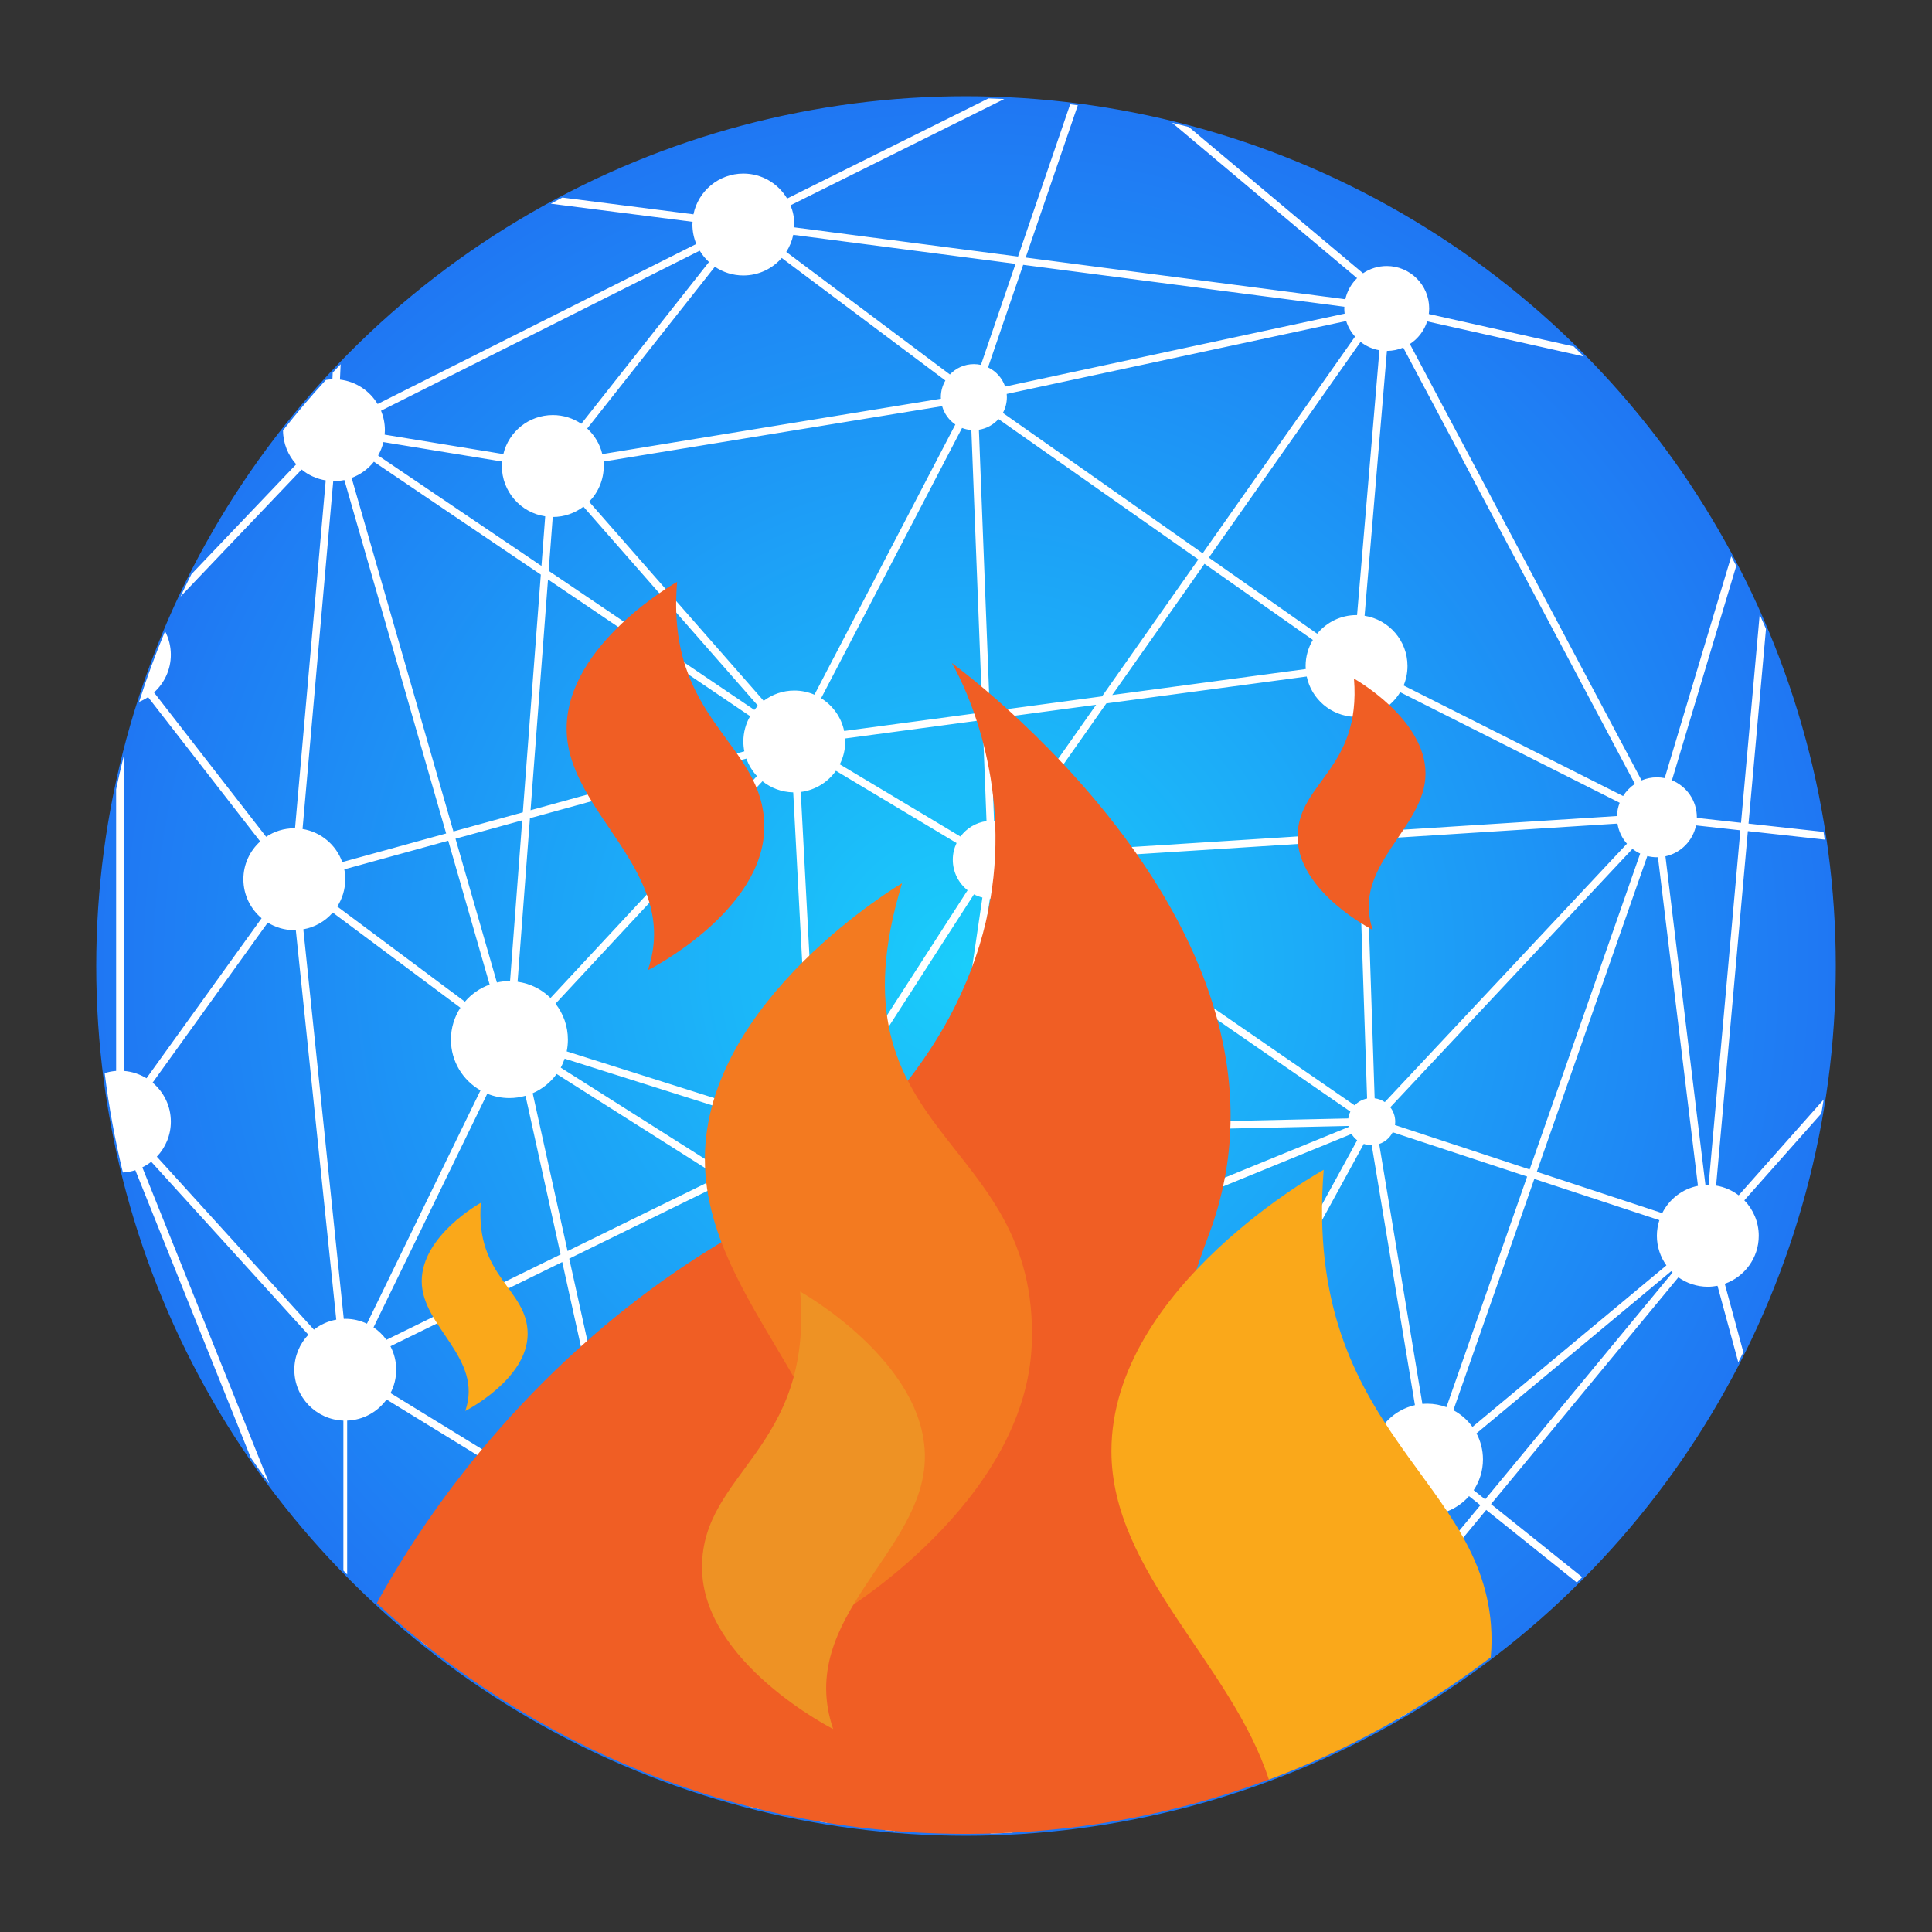 <?xml version="1.0" encoding="utf-8"?>
<!-- Generator: Adobe Illustrator 22.0.1, SVG Export Plug-In . SVG Version: 6.00 Build 0)  -->
<svg version="1.1" id="Layer_3" xmlns="http://www.w3.org/2000/svg" xmlns:xlink="http://www.w3.org/1999/xlink" x="0px" y="0px"
	 viewBox="0 0 512 512" enable-background="new 0 0 512 512" xml:space="preserve">
<rect x="0" y="0" width="512" height="512" fill="#333333" stroke="none"/>
<radialGradient id="SVGID_1_" cx="256" cy="256" r="230" gradientUnits="userSpaceOnUse">
	<stop  offset="0" style="stop-color:#1ACDFB"/>
	<stop  offset="1" style="stop-color:#1F77F3"/>
</radialGradient>
<radialGradient id="SVGID_2_" cx="256" cy="256" r="230.5" gradientUnits="userSpaceOnUse">
	<stop  offset="0" style="stop-color:#1ACDFB"/>
	<stop  offset="1" style="stop-color:#1F77F3"/>
</radialGradient>
<circle fill="url(#SVGID_1_)" stroke="url(#SVGID_2_)" stroke-miterlimit="10" cx="256" cy="256" r="230"/>
<path fill="#FFFFFF" d="M483.291,291.385l-22.523,25.39c-1.718-1.312-3.755-2.216-5.98-2.581l8.414-93.936l20.362,2.246
	c-0.099-0.682-0.194-1.365-0.299-2.045l-19.884-2.193l4.622-51.602c-0.541-1.281-1.103-2.551-1.666-3.821l-4.945,55.203
	l-11.716-1.292c0.001-0.054,0.008-0.107,0.008-0.161c0-4.438-2.733-8.233-6.605-9.809l17.052-56.83
	c-0.439-0.844-0.882-1.686-1.331-2.523l-17.636,58.777c-0.67-0.133-1.362-0.206-2.072-0.206c-1.44,0-2.811,0.29-4.062,0.81
	L373.635,91.173c2.146-1.4,3.786-3.509,4.581-6l41.486,9.285c-0.878-0.889-1.764-1.769-2.656-2.645l-38.402-8.595
	c0.063-0.482,0.107-0.97,0.107-1.469c0-6.213-5.037-11.25-11.25-11.25c-2.327,0-4.489,0.707-6.284,1.917l-46.138-38.744
	c-1.479-0.392-2.965-0.767-4.456-1.13l49.019,41.164c-1.534,1.499-2.638,3.432-3.119,5.602l-84.714-11.055l13.819-40.359
	c-0.675-0.087-1.355-0.16-2.032-0.241L269.785,67.99l-59.323-7.742c0.014-0.249,0.038-0.496,0.038-0.748
	c0-1.805-0.361-3.524-1.003-5.098l56.641-28.168c-1.389-0.06-2.778-0.123-4.173-0.159l-53.367,26.539
	C206.244,48.659,201.938,46,197,46c-6.531,0-11.978,4.638-13.229,10.799l-34.739-4.445c-1.021,0.538-2.044,1.072-3.056,1.625
	l37.56,4.806c-0.013,0.238-0.036,0.474-0.036,0.715c0,1.824,0.366,3.561,1.022,5.149L100.07,107.07
	c-2.101-3.499-5.733-5.968-9.978-6.468l0.179-4.068c-0.706,0.733-1.403,1.475-2.1,2.217l-0.078,1.769
	c-0.589,0.018-1.165,0.086-1.733,0.177c-3.949,4.311-7.742,8.768-11.357,13.372c0.018,3.456,1.342,6.595,3.494,8.974l-27.775,29.134
	c-0.994,1.961-1.955,3.94-2.894,5.933l32.106-33.676c1.798,1.478,3.989,2.485,6.387,2.875l-8.135,92.201
	c-0.063-0.001-0.124-0.009-0.187-0.009c-2.763,0-5.329,0.833-7.468,2.257l-29.717-38.251c2.733-2.47,4.46-6.032,4.46-10.006
	c0-2.245-0.559-4.355-1.532-6.214c-2.555,6.107-4.85,12.349-6.88,18.71c0.838-0.34,1.637-0.758,2.381-1.253l29.717,38.251
	c-2.733,2.47-4.46,6.032-4.46,10.006c0,4.153,1.879,7.864,4.829,10.341l-30.511,42.408c-1.784-1.095-3.837-1.786-6.043-1.948V200.43
	c-0.719,2.896-1.392,5.81-2,8.748V283.8c-1.049,0.077-2.062,0.279-3.031,0.583c1.102,8.949,2.724,17.735,4.823,26.336
	c1.142-0.067,2.247-0.27,3.296-0.603l30.574,76.148c1.602,2.328,3.239,4.63,4.924,6.894l-33.646-83.799
	c0.841-0.413,1.633-0.908,2.364-1.48l41.637,45.837C79.418,356.137,78,359.4,78,363c0,7.287,5.778,13.21,13,13.475v39.737
	c0.332,0.342,0.665,0.684,1,1.024v-40.761c4.302-0.158,8.083-2.321,10.443-5.59l55.061,33.771c-0.636,1.315-1.004,2.785-1.004,4.344
	c0,1.234,0.234,2.41,0.643,3.502l-45.575,22.483c0.571,0.462,1.141,0.926,1.717,1.383l44.743-22.073
	c1.768,2.823,4.896,4.706,8.472,4.706c1.184,0,2.315-0.217,3.369-0.594l28.735,60.374c0.831,0.214,1.671,0.407,2.506,0.612
	l-29.436-61.846c2.1-1.274,3.694-3.292,4.408-5.696l53.556,10.232l-12.401,60.65c0.657,0.112,1.316,0.221,1.975,0.327l12.391-60.601
	l44.491,8.5c-0.058,0.507-0.095,1.02-0.095,1.543c0,3.319,1.203,6.354,3.189,8.704l-44.681,43.788
	c0.872,0.081,1.744,0.161,2.619,0.233l43.467-42.597c2.378,2.093,5.489,3.372,8.906,3.372c5.785,0,10.706-3.646,12.627-8.76
	l35.636,10.436c-0.194,0.911-0.301,1.854-0.301,2.823c0,1.468,0.242,2.878,0.675,4.201l-75.763,31.207
	c1.943-0.053,3.879-0.129,5.809-0.23l70.722-29.131c2.219,4.415,6.778,7.452,12.057,7.452c6.206,0,11.421-4.194,12.999-9.898
	l6.687,1.328c0.867-0.499,1.722-1.016,2.581-1.526l-8.876-1.763c0.065-0.539,0.109-1.084,0.109-1.641
	c0-3.828-1.601-7.277-4.161-9.734l33.565-40.624l24.008,19.234c0.476-0.472,0.951-0.945,1.424-1.422l-24.157-19.354l49.652-60.094
	c2.204,1.564,4.89,2.493,7.798,2.493c0.878,0,1.733-0.091,2.564-0.25l5.512,20.281c0.457-0.889,0.897-1.788,1.343-2.683
	l-4.927-18.13c5.244-1.853,9.008-6.84,9.008-12.718c0-3.658-1.461-6.971-3.823-9.402l20.408-23.007
	C482.888,293.858,483.099,292.625,483.291,291.385z M441.616,335.34l-51.4,42.809c-1.322-1.836-3.048-3.36-5.059-4.428
	l21.451-61.291l33.144,10.927c-0.422,1.307-0.661,2.696-0.661,4.143C439.092,330.427,440.033,333.128,441.616,335.34z
	 M255.552,342.47l102.622-41.962c0.394,0.643,0.898,1.208,1.491,1.669l-36.924,67.486l-66.999-21.872
	c0.165-0.739,0.258-1.504,0.258-2.292C256,344.446,255.841,343.43,255.552,342.47z M91.242,230.389l27.544-7.588l10.977,38.125
	c-2.568,0.923-4.822,2.495-6.558,4.532l-33.823-25.219c1.334-2.094,2.118-4.573,2.118-7.239
	C91.5,232.106,91.408,231.234,91.242,230.389z M120.714,222.27l17.679-4.87l-3.224,42.608C135.112,260.008,135.057,260,135,260
	c-1.14,0-2.248,0.131-3.317,0.365L120.714,222.27z M140.441,216.836l57.357-15.8c0.62,1.736,1.582,3.304,2.81,4.629l-54.717,58.812
	c-2.314-2.286-5.348-3.835-8.727-4.308L140.441,216.836z M159.94,122.315l89.732-14.676c0.568,2.003,1.824,3.716,3.505,4.857
	l-37.34,71.606C214.2,183.395,212.397,183,210.5,183c-3.05,0-5.853,1.023-8.114,2.729l-46.263-52.768
	c2.395-2.436,3.876-5.774,3.876-9.46C160,123.1,159.974,122.706,159.94,122.315z M428.517,216.264l-66.559,4.245l-1.013-30.589
	c4.303-0.458,7.99-2.944,10.117-6.477l58.17,29.301C428.803,213.841,428.555,215.025,428.517,216.264z M431.159,223.594
	l-64.169,68.47c-0.788-0.532-1.706-0.883-2.695-1.008l-2.271-68.547l66.62-4.249C428.966,220.289,429.859,222.122,431.159,223.594z
	 M362.297,291.118c-1.288,0.251-2.431,0.899-3.304,1.809l-87.126-60.08c0.774-1.391,1.228-2.979,1.284-4.67l86.878-5.541
	L362.297,291.118z M147.218,265.985l54.848-58.953c2.241,1.797,5.065,2.888,8.145,2.953l4.079,77.134
	c-4.933,0.625-9.031,3.903-10.819,8.367l-53.287-16.863c0.206-1.009,0.315-2.054,0.315-3.124
	C150.5,271.909,149.268,268.613,147.218,265.985z M212.209,209.88c3.848-0.487,7.187-2.589,9.32-5.611l31.975,19.144
	c-0.637,1.342-1.004,2.837-1.004,4.421c0,3.284,1.537,6.204,3.925,8.097l-33.972,52.71c-1.838-1.002-3.936-1.579-6.166-1.626
	L212.209,209.88z M223.96,195.702l36.439-4.891l1.038,26.794c-2.827,0.383-5.284,1.905-6.904,4.093l-31.978-19.146
	c0.917-1.822,1.445-3.873,1.445-6.052C224,196.231,223.975,195.968,223.96,195.702z M258.106,237.016
	c0.704,0.363,1.455,0.644,2.241,0.838l-8.966,60.866l-21.946,0.484c-0.369-3.866-2.374-7.246-5.309-9.466L258.106,237.016z
	 M262.326,238.142c0.169,0.008,0.336,0.026,0.508,0.026c3.169,0,6-1.429,7.896-3.675l87.128,60.081
	c-0.268,0.563-0.453,1.171-0.542,1.812l-103.908,2.289L262.326,238.142z M262.39,190.544l28.097-3.771l-22.558,32.078
	c-1.34-0.762-2.866-1.226-4.493-1.32L262.39,190.544z M273.023,226.182c-0.396-2.458-1.652-4.625-3.459-6.179l23.624-33.592
	l53.103-7.128c1.246,5.944,6.404,10.436,12.656,10.69l1.016,30.665L273.023,226.182z M346,176.5c0,0.269,0.025,0.532,0.04,0.798
	l-51.286,6.884l24.451-34.768l28.715,20.174C346.709,171.611,346,173.97,346,176.5z M292.054,184.544l-29.742,3.992l-2.893-74.649
	c2.056-0.316,3.873-1.343,5.195-2.828l52.955,37.203L292.054,184.544z M260.321,188.804l-36.611,4.914
	c-0.768-3.663-3.026-6.768-6.104-8.681l37.349-71.623c0.776,0.298,1.603,0.488,2.466,0.553L260.321,188.804z M200.876,187.04
	c-0.341,0.346-0.658,0.714-0.96,1.096l-54.514-36.864l1.08-14.272c0.006,0,0.012,0.001,0.019,0.001c3.05,0,5.853-1.023,8.114-2.729
	L200.876,187.04z M198.795,189.792c-1.136,1.978-1.795,4.264-1.795,6.708c0,0.894,0.092,1.766,0.258,2.611l-56.656,15.607
	l4.626-61.15L198.795,189.792z M147.518,284.614l43.022,27.254l-40.132,19.673l-9.242-41.822
	C143.716,288.611,145.9,286.833,147.518,284.614z M148.602,282.933c0.414-0.757,0.755-1.557,1.04-2.384l53.231,16.845
	c-0.236,0.999-0.373,2.035-0.373,3.105c0,1.778,0.352,3.471,0.977,5.026l-10.83,5.309L148.602,282.933z M204.362,307.318
	c1.232,2.099,3.005,3.84,5.141,5.015l-3.249,7.122l-11.626-7.365L204.362,307.318z M211.327,313.152
	c1.458,0.539,3.028,0.848,4.673,0.848c2.375,0,4.604-0.618,6.543-1.695l16.393,25.007c-0.642,0.515-1.217,1.106-1.723,1.756
	l-29.255-18.532L211.327,313.152z M224.21,311.2c3.037-2.333,5.044-5.923,5.255-9.996l21.62-0.476l-5.053,34.299
	c-0.177-0.009-0.352-0.027-0.532-0.027c-1.768,0-3.431,0.441-4.893,1.213L224.21,311.2z M253.113,300.683l104.245-2.297
	c0.017,0.091,0.036,0.182,0.057,0.272L254.793,340.62c-1.38-2.622-3.836-4.581-6.782-5.305L253.113,300.683z M361.418,303.137
	c0.652,0.231,1.351,0.363,2.082,0.363c0.008,0,0.017-0.001,0.025-0.001l11.449,68.879c-5.394,1.225-9.652,5.401-11.006,10.745
	l-39.294-12.828L361.418,303.137z M365.497,303.168c1.563-0.528,2.847-1.657,3.582-3.111l35.629,11.746l-21.388,61.11
	c-1.583-0.581-3.286-0.914-5.07-0.914c-0.439,0-0.872,0.028-1.301,0.066L365.497,303.168z M405.37,309.914l-35.692-11.767
	c0.042-0.294,0.072-0.592,0.072-0.898c0-1.437-0.49-2.758-1.306-3.813l64.173-68.475c0.631,0.489,1.317,0.906,2.049,1.244
	L405.37,309.914z M367.554,92.997c1.531-0.007,2.991-0.318,4.32-0.879l61.393,115.632c-1.261,0.832-2.327,1.929-3.133,3.209
	l-58.16-29.296c0.659-1.591,1.027-3.333,1.027-5.163c0-6.73-4.93-12.294-11.372-13.316L367.554,92.997z M360.567,90.598
	c1.428,1.121,3.132,1.9,4.995,2.224l-5.926,70.185c-0.046,0-0.09-0.007-0.136-0.007c-4.208,0-7.964,1.926-10.44,4.943
	l-28.704-20.166L360.567,90.598z M356.752,85.081c0.48,1.549,1.293,2.947,2.344,4.13l-40.377,57.416l-52.947-37.198
	c0.676-1.242,1.061-2.665,1.061-4.179c0-0.286-0.016-0.568-0.043-0.847L356.752,85.081z M271.148,70.185l85.125,11.109
	c-0.006,0.153-0.023,0.302-0.023,0.456c0,0.466,0.037,0.923,0.092,1.374l-89.975,19.325c-0.76-2.247-2.406-4.079-4.524-5.09
	L271.148,70.185z M210.222,62.234l58.902,7.687l-9.171,26.784c-0.603-0.131-1.227-0.205-1.869-0.205
	c-2.504,0-4.756,1.057-6.351,2.743l-43.365-32.479C209.241,65.4,209.885,63.874,210.222,62.234z M197,73
	c4.06,0,7.691-1.8,10.166-4.636l43.367,32.48c-0.758,1.295-1.199,2.797-1.199,4.406c0,0.14,0.014,0.276,0.021,0.415l-89.741,14.677
	c-0.637-2.652-2.053-4.995-3.998-6.779l33.83-42.873C191.601,72.148,194.201,73,197,73z M185.43,66.43
	c0.672,1.119,1.498,2.13,2.454,3.007l-33.83,42.873c-2.156-1.459-4.756-2.311-7.555-2.311c-6.365,0-11.688,4.411-13.112,10.339
	l-31.448-5.151c0.034-0.392,0.06-0.787,0.06-1.188c0-1.824-0.366-3.561-1.022-5.149L185.43,66.43z M101.612,117.161l31.448,5.151
	c-0.034,0.392-0.06,0.787-0.06,1.188c0,6.77,4.989,12.36,11.488,13.334l-0.995,13.147l-43.289-29.273
	C100.834,119.613,101.309,118.422,101.612,117.161z M99.084,122.364l44.236,29.914l-4.767,63.004l-18.392,5.066l-26.979-93.7
	C95.525,125.781,97.561,124.289,99.084,122.364z M88.313,127.491c0.063,0.001,0.124,0.009,0.187,0.009
	c0.948,0,1.872-0.1,2.764-0.285l26.969,93.665l-27.531,7.584c-1.629-4.559-5.63-7.977-10.524-8.772L88.313,127.491z M83.196,352.371
	l-41.637-45.837c2.297-2.42,3.716-5.683,3.716-9.284c0-4.153-1.879-7.864-4.829-10.341l30.511-42.408
	c2.052,1.26,4.458,1.999,7.043,1.999c0.133,0,0.262-0.016,0.394-0.02l10.721,103.243C86.909,350.117,84.892,351.044,83.196,352.371z
	 M91.5,349.5c-0.133,0-0.262,0.016-0.394,0.02L80.384,246.277c3.096-0.553,5.822-2.157,7.802-4.435l33.823,25.219
	c-1.581,2.43-2.509,5.324-2.509,8.439c0,5.77,3.159,10.793,7.836,13.462l-30.095,61.833C95.497,349.973,93.556,349.5,91.5,349.5z
	 M102.408,355.069c-0.939-1.289-2.091-2.412-3.418-3.299l30.141-61.928c1.811,0.742,3.79,1.158,5.869,1.158
	c1.482,0,2.909-0.22,4.266-0.609l9.293,42.055L102.408,355.069z M158.55,402.951l-55.058-33.769C104.45,367.328,105,365.23,105,363
	c0-2.247-0.557-4.362-1.529-6.226l45.532-22.32l14.374,65.049C161.436,400.142,159.763,401.36,158.55,402.951z M169.717,399.539
	c-1.011-0.344-2.09-0.539-3.217-0.539c-0.396,0-0.785,0.029-1.169,0.074l-14.479-65.525l41.67-20.426l12.895,8.169L169.717,399.539z
	 M230.039,420.121l-53.584-10.238c0.026-0.292,0.045-0.585,0.045-0.884c0-3.684-1.998-6.895-4.964-8.629l35.585-77.999
	l29.021,18.384c-0.725,1.426-1.142,3.035-1.142,4.745c0,5.009,3.51,9.192,8.203,10.24L230.039,420.121z M276.476,428.993
	l-44.472-8.497l13.191-64.512c0.102,0.003,0.202,0.015,0.305,0.015c1.35,0,2.636-0.264,3.821-0.728l33.216,65.678
	C279.594,422.728,277.39,425.592,276.476,428.993z M289.5,419c-1.837,0-3.587,0.37-5.183,1.035l-33.211-65.667
	c1.765-1.118,3.175-2.742,4.018-4.674l66.641,21.755l-26.684,48.77C293.378,419.443,291.493,419,289.5,419z M296.835,421.176
	l26.863-49.097l39.9,13.025c-0.06,0.541-0.097,1.088-0.097,1.645c0,2.763,0.774,5.339,2.095,7.549l-64.442,31.409
	C300.086,423.88,298.607,422.326,296.835,421.176z M350.963,437c-5.785,0-10.706,3.646-12.627,8.76l-35.636-10.436
	c0.194-0.911,0.301-1.854,0.301-2.823c0-1.767-0.349-3.45-0.966-4.997l64.709-31.539c1.525,1.902,3.505,3.422,5.783,4.383
	l-16.936,37.484C354.144,437.303,352.591,437,350.963,437z M358.761,439.493c-0.432-0.306-0.876-0.596-1.343-0.851l17.015-37.659
	c1.219,0.326,2.495,0.517,3.817,0.517c4.409,0,8.355-1.945,11.058-5.011l3,2.403L358.761,439.493z M393.581,397.351l-3.047-2.441
	c1.556-2.337,2.466-5.141,2.466-8.16c0-2.49-0.623-4.833-1.713-6.891l51.607-42.981c0.117,0.121,0.237,0.239,0.359,0.355
	L393.581,397.351z M440.508,321.498l-33.238-10.957l29.286-83.675c0.814,0.2,1.66,0.318,2.536,0.318
	c0.095,0,0.186-0.012,0.281-0.014l10.601,87.089C445.812,315.077,442.345,317.81,440.508,321.498z M452.592,314
	c-0.214,0-0.422,0.022-0.633,0.032l-10.602-87.097c4.068-0.887,7.265-4.108,8.107-8.193l11.749,1.296l-8.418,93.972
	C452.727,314.009,452.661,314,452.592,314z"/>
<g id="g15">
	<path id="path17" fill="#FAA81A" d="M139.833,353.501c0,12.031-16.527,20.416-16.527,20.416
		c4.861-14.097-11.545-22.239-11.545-34.391c0-12.152,15.677-20.781,15.677-20.781C125.858,338.553,139.833,341.47,139.833,353.501z
		"/>
	<path fill="#F05E24" d="M255.298,485.991c0.552,0.001,1.105-0.002,1.657-0.003c36.865-0.15,71.68-8.974,102.517-24.536
		c-36.983-28.456-68.525-56.294-39.175-134.079c30.381-80.449-68.054-151.663-68.054-151.663s51.526,84.581-62.828,154.579
		c-37.247,22.74-68.934,57.029-89.561,94.565C140.707,462.652,195.295,485.811,255.298,485.991z"/>
	<path id="path25_1_" fill="#F37A20" d="M273.438,356.017c-1.463,42.186-50.983,71.637-50.983,71.637
		c14.796-49.517-35.653-78.334-35.653-120.545s52.262-73.057,52.262-73.057C218.291,301.936,275.368,300.349,273.438,356.017z"/>
	<path id="path21" fill="#F05E24" d="M202.54,219.094c0,22.482-30.867,38.037-30.867,38.037c8.993-26.249-21.51-41.561-21.51-64.044
		S179.45,154.2,179.45,154.2C176.291,191.265,202.54,196.612,202.54,219.094z"/>
	<path id="path25" fill="#EE9224" d="M186.041,415.318c0,25.277,34.756,42.898,34.756,42.898
		c-10.087-29.652,24.305-46.909,24.305-72.186s-33.055-43.749-33.055-43.749C215.571,384.086,186.041,390.041,186.041,415.318z"/>
	<path id="path33" fill="#F05E24" d="M343.873,221.768c0,14.583,19.93,24.67,19.93,24.67c-5.833-17.013,13.975-26.857,13.975-41.44
		s-18.958-25.156-18.958-25.156C360.765,203.904,343.873,207.307,343.873,221.768z"/>
	<path fill="#FAA81A" d="M350.796,310.005c0,0-56.257,30.963-56.257,74.574c0,32.046,31.786,56.323,41.723,87.017
		c21.266-7.92,41.04-18.897,58.796-32.396c0.139-1.474,0.22-2.962,0.22-4.468C395.279,391.556,345.127,381.089,350.796,310.005z"/>
</g>
</svg>
